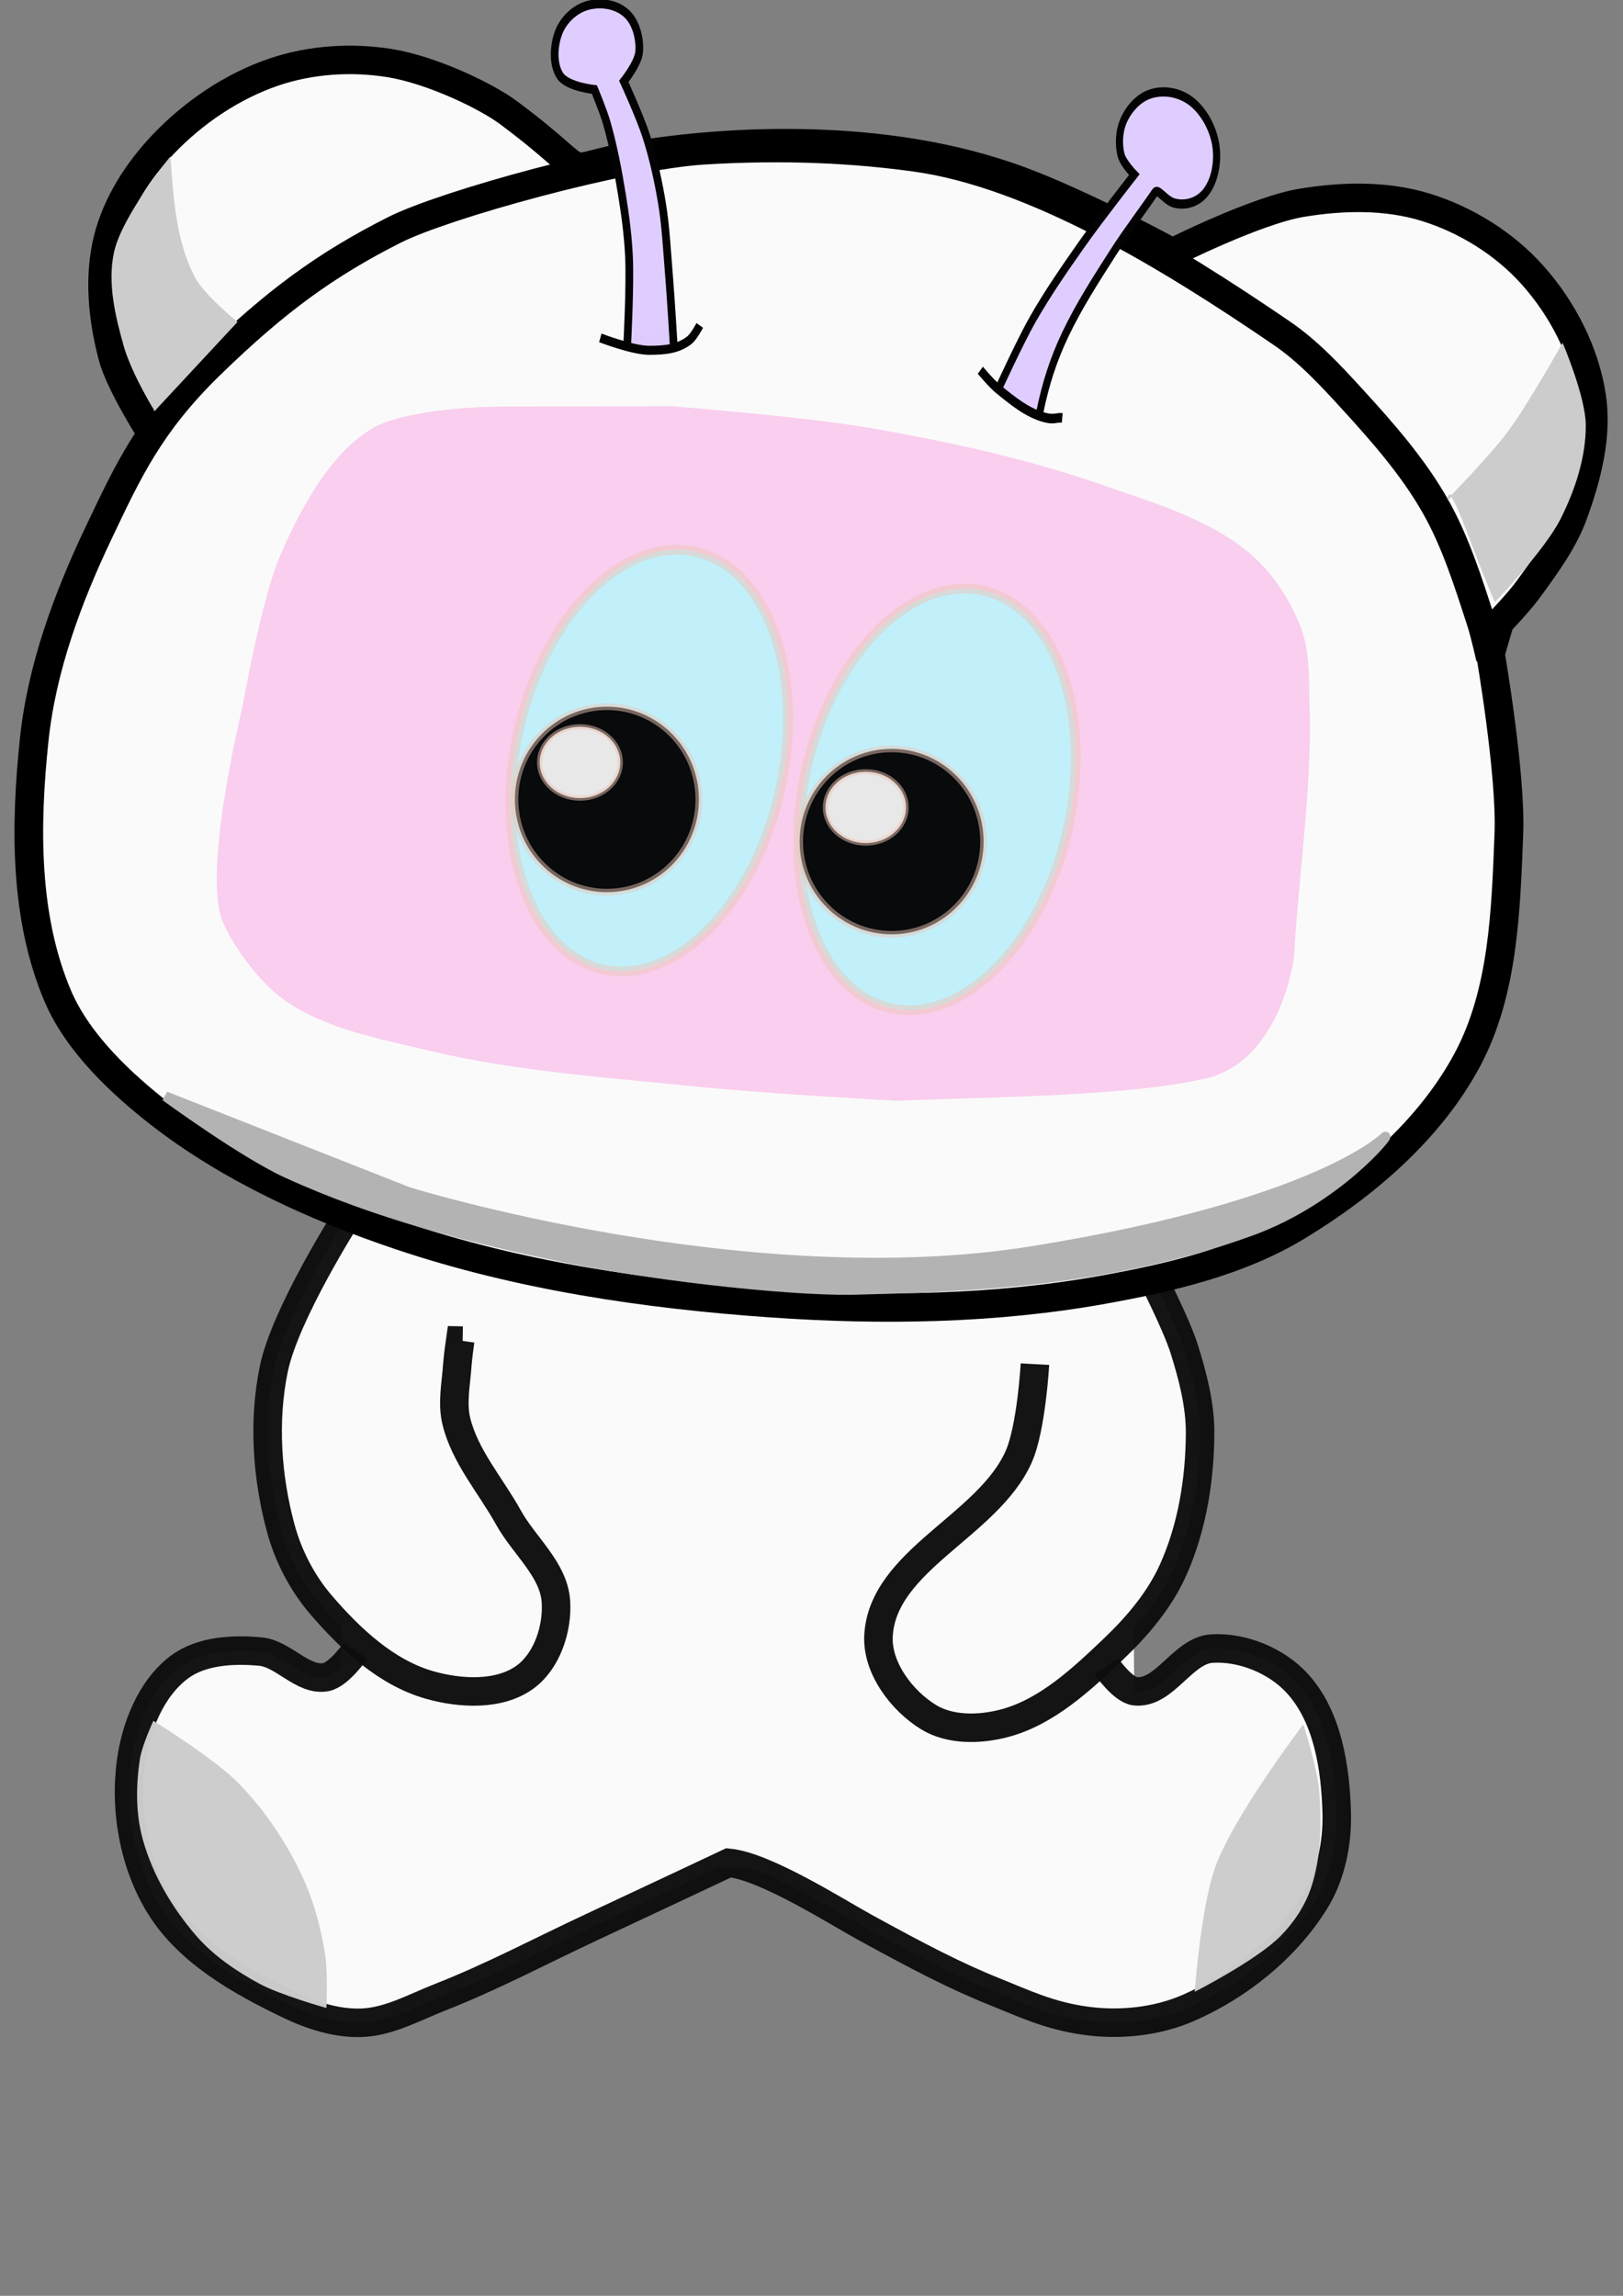 <?xml version="1.0" encoding="UTF-8" standalone="no"?>
<!-- Created with Inkscape (http://www.inkscape.org/) -->

<svg
   width="210mm"
   height="297mm"
   viewBox="0 0 210 297"
   version="1.1"
   id="svg1"
   xml:space="preserve"
   inkscape:version="1.3 (0e150ed6c4, 2023-07-21)"
   sodipodi:docname="oplesklogopinklast.svg"
   xmlns:inkscape="http://www.inkscape.org/namespaces/inkscape"
   xmlns:sodipodi="http://sodipodi.sourceforge.net/DTD/sodipodi-0.dtd"
   xmlns="http://www.w3.org/2000/svg"
   xmlns:svg="http://www.w3.org/2000/svg"><rect x="0" y="0" width="210" height="297" fill="#808080" stroke="none"/><sodipodi:namedview
     id="namedview1"
     pagecolor="#ffffff"
     bordercolor="#000000"
     borderopacity="0.25"
     inkscape:showpageshadow="2"
     inkscape:pageopacity="0.0"
     inkscape:pagecheckerboard="0"
     inkscape:deskcolor="#d1d1d1"
     inkscape:document-units="mm"
     showguides="true"
     inkscape:lockguides="true"
     inkscape:zoom="0.36440298"
     inkscape:rotation="-1"
     inkscape:cx="1063.4135"
     inkscape:cy="557.88228"
     inkscape:window-width="1366"
     inkscape:window-height="705"
     inkscape:window-x="-8"
     inkscape:window-y="-8"
     inkscape:window-maximized="1"
     inkscape:current-layer="layer5"
     showgrid="false" /><defs
     id="defs1" /><g
     inkscape:groupmode="layer"
     id="layer4"
     inkscape:label="Capacara"
     transform="translate(115.229,8.352)" /><g
     inkscape:groupmode="layer"
     id="layer2"
     inkscape:label="Capaborde" /><g
     inkscape:groupmode="layer"
     id="layer3"
     inkscape:label="Capacabeza" /><g
     inkscape:groupmode="layer"
     id="layer6"
     inkscape:label="capacuerpo" /><g
     inkscape:groupmode="layer"
     id="layer5"
     inkscape:label="Capaoojos"><g
       id="g27"
       transform="translate(-262.716,-10.04)"><g
         id="g26"><g
           id="g25"><path
             style="fill:#fafafa;fill-opacity:1;stroke:#0d0d0d;stroke-width:0;stroke-dasharray:none;stroke-opacity:0.966"
             d="m 309.291,170.089 -3.719,81.246 104.11,0.672 -0.66,-74.696 v 0"
             id="path25" /><path
             style="fill:#fafafa;fill-opacity:1;stroke:#0d0d0d;stroke-width:3.689;stroke-dasharray:none;stroke-opacity:0.966"
             d="m 308.73,223.591 c 0,0 -2.167,3.114 -3.858,3.415 -2.991,0.532 -5.464,-3.04 -8.489,-3.314 -3.544,-0.321 -7.639,-0.109 -10.481,2.033 -3.655,2.754 -5.609,7.702 -6.228,12.236 -0.862,6.315 0.407,13.339 3.788,18.742 3.683,5.885 10.303,9.619 16.556,12.634 2.927,1.411 6.207,2.49 9.455,2.381 3.568,-0.119 6.863,-2.002 10.187,-3.304 6.766,-2.651 13.199,-6.082 19.785,-9.151 5.859,-2.73 17.554,-8.24 17.554,-8.24 4.743,0.458 13.946,6.327 17.548,8.303 6.976,3.826 11.783,6.34 16.913,8.391 3.737,1.494 6.994,3.085 11.713,3.738 4.434,0.614 9.223,0.127 13.324,-1.667 6.535,-2.859 12.598,-7.732 16.363,-13.79 2.071,-3.333 2.921,-7.508 2.816,-11.431 -0.156,-5.83 -1.161,-12.429 -5.089,-16.739 -2.683,-2.944 -7.087,-4.76 -11.063,-4.519 -3.775,0.228 -6.1,5.906 -9.909,5.525 -1.64,-0.164 -3.742,-3.231 -3.742,-3.231"
             id="path22"
             sodipodi:nodetypes="caaaaaaaaacsssaaaaaac" /><path
             style="fill:#fafafa;fill-opacity:1;stroke:#0d0d0d;stroke-width:3.689;stroke-dasharray:none;stroke-opacity:0.966"
             d="m 307.664,167.38 c 0,0 -8.054,12.609 -9.525,19.776 -1.381,6.73 -0.887,13.959 0.907,20.591 0.974,3.601 2.778,7.074 5.208,9.904 3.796,4.419 8.457,8.791 14.063,10.375 3.98,1.125 9.032,1.401 12.363,-1.05 2.825,-2.078 4.192,-6.244 3.969,-9.744 -0.265,-4.153 -4.127,-7.228 -6.141,-10.87 -2.286,-4.134 -5.626,-7.874 -6.746,-12.463 -0.575,-2.357 -0.036,-4.857 0.127,-7.278 0.071,-1.058 0.372,-3.159 0.372,-3.159 l 0.316,0.006"
             id="path20"
             sodipodi:nodetypes="caaaaaaaaacc" /><path
             style="fill:#fafafa;fill-opacity:1;stroke:#0d0d0d;stroke-width:3.689;stroke-dasharray:none;stroke-opacity:0.966"
             d="m 396.626,186.515 c 0,0 -0.455,8.285 -2.109,11.992 -3.989,8.941 -17.562,13.334 -18.13,23.108 -0.239,4.12 2.949,8.396 6.463,10.559 2.791,1.718 6.629,1.638 9.799,0.804 5.491,-1.445 9.981,-5.653 14.095,-9.567 3.119,-2.967 6.021,-6.38 7.777,-10.31 2.448,-5.479 3.448,-11.664 3.474,-17.666 0.016,-3.662 -0.937,-7.302 -2.027,-10.798 -1.04,-3.334 -4.265,-9.571 -4.265,-9.571"
             id="path21"
             sodipodi:nodetypes="caaaaaaaac" /></g><path
           style="fill:#cccccc;fill-opacity:0.983;stroke:#0d0d0d;stroke-width:0;stroke-dasharray:none;stroke-opacity:0.966"
           d="m 417.303,267.712 c 0,0 0.796,-11.222 2.756,-16.412 2.52,-6.675 11.291,-18.183 11.291,-18.183 0,0 1.823,5.621 2.046,8.54 0.321,4.203 0.297,8.605 -1.043,12.601 -0.782,2.334 -2.219,4.49 -3.95,6.241 -3.101,3.139 -11.099,7.213 -11.099,7.213 z"
           id="path24"
           sodipodi:nodetypes="cacaaac" /><path
           style="fill:#cccccc;fill-opacity:0.983;stroke:#0d0d0d;stroke-width:0;stroke-dasharray:none;stroke-opacity:0.966"
           d="m 282.553,232.657 c 0,0 7.908,4.854 11.106,8.15 3.286,3.387 5.993,7.404 8.027,11.662 1.57,3.288 2.545,6.879 3.109,10.479 0.354,2.26 0.155,6.861 0.155,6.861 0,0 -6.007,-1.688 -8.723,-3.17 -2.986,-1.629 -5.896,-3.605 -8.122,-6.177 -3.11,-3.593 -5.644,-7.887 -6.915,-12.466 -0.931,-3.352 -0.894,-6.992 -0.367,-10.431 0.263,-1.715 1.732,-4.908 1.732,-4.908 z"
           id="path23"
           sodipodi:nodetypes="caaacaaaac" /></g><g
         id="g20"
         transform="matrix(1.007,0,0,1,-3.293,0.006)"><g
           id="g15"
           transform="translate(0,-3.704)"><g
             id="g9"
             transform="translate(23.42,2.456)"><g
               id="g8"
               transform="translate(140.431,11.491)"><g
                 id="g7"
                 transform="translate(-114.699,-8.352)"><path
                   style="fill:#fafafa;fill-opacity:1;stroke:#000000;stroke-width:3.685;stroke-dasharray:none;stroke-opacity:1"
                   d="m 234.802,64.722 c 0,0 -4.342,-6.711 -5.329,-10.502 -1.276,-4.901 -1.815,-10.254 -0.592,-15.169 1.136,-4.569 3.848,-8.813 7.105,-12.252 3.885,-4.101 8.849,-7.499 14.211,-9.335 4.691,-1.606 9.933,-1.952 14.829,-1.167 5.466,0.877 12.482,4.291 15.317,6.418 12.28,9.213 5.17,7.317 16.685,5.451 10.937,-1.772 31.383,-3.243 49.036,3.343 8.357,3.118 19.594,9.291 19.594,9.291 0,0 10.726,-5.436 16.579,-6.418 5.257,-0.882 10.897,-1.006 15.987,0.583 5.169,1.614 10.092,4.701 13.688,8.751 3.872,4.361 6.75,9.985 7.611,15.753 0.755,5.061 -0.614,10.356 -2.351,15.169 -1.307,3.623 -3.67,6.799 -5.93,9.918 -1.057,1.46 -3.544,4.084 -3.544,4.084 l -1.184,4.084 c 0,0 2.679,15.525 2.368,23.337 -0.393,9.872 -0.683,20.416 -5.329,29.171 -4.785,9.018 -13.123,16.237 -21.908,21.587 -7.433,4.526 -16.275,6.612 -24.869,8.168 -13.989,2.532 -28.444,2.746 -42.632,1.75 -16.152,-1.133 -32.446,-3.552 -47.78,-8.752 -10.923,-3.704 -21.862,-8.749 -30.807,-15.753 -4.731,-3.704 -10.483,-9.021 -13.095,-15.169 -4.354,-10.245 -4.217,-22.184 -3.055,-33.255 0.978,-9.315 4.317,-18.371 8.324,-26.837 3.688,-7.792 6.465,-13.952 14.245,-21.586 8.505,-8.346 14.962,-13.046 23.719,-17.503 6.387,-3.25 29.268,-9.636 39.685,-10.288 10.536,-0.659 19.486,-0.157 27.181,0.905 15.326,2.116 32.756,12.859 47.13,22.74 3.423,2.353 6.285,5.463 9.076,8.539 3.881,4.277 7.74,8.689 10.593,13.711 2.681,4.719 4.304,9.983 5.97,15.149 0.493,1.528 1.184,4.667 1.184,4.667 v 0"
                   id="path1"
                   sodipodi:nodetypes="caaaaassscaaaaaaccaaaaaasaaassssaaaacc"
                   inkscape:label="path1" /><path
                   style="fill:#cccccc;fill-opacity:1;stroke:#cccccc;stroke-width:0.165;stroke-dasharray:none;stroke-opacity:1"
                   d="m 234.893,61.181 c 0,0 -3.059,-5.263 -3.873,-8.162 -1.108,-3.943 -2.142,-8.216 -1.284,-12.221 0.986,-4.6 7.097,-12.201 7.097,-12.201 0.389,5.339 0.723,10.766 3.136,15.425 1.217,2.349 5.44,5.779 5.44,5.779 l -5.528,5.982 c -1.663,1.799 -4.989,5.398 -4.989,5.398 z"
                   id="path3"
                   sodipodi:nodetypes="caacacac" /><path
                   style="fill:#cccccc;fill-opacity:1;stroke:#cccccc;stroke-width:0.185;stroke-dasharray:none;stroke-opacity:1"
                   d="m 401.091,72.744 c 0.242,-3.043 3.38,7.208 6.031,13.132 0,0 6.322,-6.627 8.332,-10.666 1.857,-3.732 3.242,-7.916 3.219,-12.085 -0.02,-3.606 -2.898,-10.424 -2.898,-10.424 0,0 -4.36,7.846 -7.029,11.438 -2.29,3.081 -7.654,8.605 -7.654,8.605 z"
                   id="path6"
                   sodipodi:nodetypes="ccaacac" /></g><path
                 style="fill:#f9ceee;fill-opacity:1;stroke:#e9afaf;stroke-width:0;stroke-dasharray:none;stroke-opacity:1"
                 d="m 266.579,123.627 c 0,0 -1.713,14.139 -12.204,15.861 -10.022,2.22 -29.3,2.259 -38.912,2.708 0,0 -17.011,-0.943 -25.476,-1.818 -11.649,-1.205 -23.451,-1.977 -34.793,-4.723 -6.349,-1.537 -13.194,-2.8 -18.385,-6.523 -3.619,-2.596 -6.976,-7.693 -7.972,-10.364 -2.469,-6.618 2.595,-27.347 2.595,-27.347 0,0 2.468,-14.338 4.997,-20.048 2.08,-4.695 5.777,-12.522 11.571,-16.075 4.722,-2.895 16.687,-2.912 16.687,-2.912 l 22.002,-0.034 c 0,0 17.314,1.355 25.829,2.874 9.882,1.763 19.759,3.909 29.17,7.213 6.649,2.335 13.809,4.416 19.082,8.841 3.136,2.632 5.408,6.238 6.775,9.951 1.162,3.156 0.94,7.754 1.023,9.959 0.376,10.035 -1.459,22.304 -1.987,32.436 z"
                 id="path2"
                 sodipodi:nodetypes="cccaaascsaccaaaasc" /></g><path
               style="fill:#b3b3b3;fill-opacity:1;stroke:#b3b3b3;stroke-width:1.259;stroke-dasharray:none;stroke-opacity:1"
               d="m 261.992,153.099 c 0,0 9.985,7.354 15.577,9.932 11.433,5.27 23.789,8.505 36.123,11.024 12.438,2.54 30.484,4.421 37.866,4.058 14.784,-0.338 32.333,-1.195 49.801,-7.541 11.337,-4.119 18.229,-12.908 17.326,-12.214 0,0 -8.45,8.756 -45.162,14.745 -36.711,5.989 -80.291,-7.614 -80.291,-7.614 z"
               id="path9"
               sodipodi:nodetypes="caasscscc" /></g><g
             id="g13"
             transform="matrix(0.991,0,0,1.173,8.908,-1.315)"><path
               style="fill:#e0cdff;fill-opacity:1;stroke:#030303;stroke-width:1;stroke-dasharray:none;stroke-opacity:1"
               d="m 338.899,50.759 c 0,0 0.4,-6.437 0.224,-9.65 -0.124,-2.261 -0.473,-4.509 -0.898,-6.733 -0.521,-2.727 -1.124,-5.452 -2.02,-8.079 -0.422,-1.237 -1.571,-3.591 -1.571,-3.591 0,0 -3.557,-0.288 -4.488,-1.571 -0.941,-1.296 -0.784,-3.355 -0.103,-4.804 0.655,-1.394 2.127,-2.497 3.621,-2.872 1.719,-0.432 3.875,-0.195 5.234,0.943 1.134,0.95 1.685,2.689 1.541,4.161 -0.124,1.263 -1.989,3.245 -1.989,3.245 0,0 2.131,3.96 2.917,6.059 0.897,2.393 1.548,4.882 2.035,7.391 0.489,2.518 0.634,5.092 0.882,7.646 0.276,2.838 0.673,8.528 0.673,8.528"
               id="path12"
               sodipodi:nodetypes="caaacaaaaacaaac"
               inkscape:label="antena1" /><path
               style="fill:#d493ed;fill-opacity:0.013;stroke:#030303;stroke-width:1;stroke-dasharray:none;stroke-opacity:1"
               d="m 335.406,50.096 c 0,0 4.157,1.366 6.309,1.371 2.178,0.006 3.812,-0.182 5.212,-1.097 0.598,-0.391 1.371,-1.646 1.371,-1.646"
               id="path10"
               sodipodi:nodetypes="cssc"
               inkscape:label="baseantena1" /></g><g
             id="g14"
             transform="matrix(0.914,0.062,-0.071,1.193,48.946,-19.658)"><path
               style="fill:#e0cdff;fill-opacity:1;stroke:#030303;stroke-width:1;stroke-dasharray:none;stroke-opacity:1"
               d="m 379.688,50.539 c 0,0 2.666,-5.341 4.264,-7.855 1.894,-2.98 4.086,-5.764 6.284,-8.528 2.146,-2.699 6.733,-7.855 6.733,-7.855 0,0 -1.655,-1.14 -2.02,-2.02 -0.458,-1.106 -0.477,-2.493 0,-3.591 0.612,-1.408 1.919,-2.632 3.366,-3.142 1.91,-0.673 4.269,-0.497 6.059,0.449 1.811,0.957 3.384,2.844 3.829,4.806 0.405,1.783 0.006,3.727 -1.155,4.97 -1.013,1.084 -2.718,1.544 -4.257,1.301 -1.299,-0.205 -2.404,-1.512 -2.779,-1.012 -1.116,1.485 -3.673,4.463 -5.358,6.809 -2.128,2.963 -4.295,5.929 -5.989,9.159 -1.483,2.828 -2.379,5.568 -2.917,8.528"
               id="path13"
               sodipodi:nodetypes="caacaaaasassaac"
               inkscape:label="antena2" /><path
               style="fill:#b3b3b3;fill-opacity:0;stroke:#030303;stroke-width:1.038;stroke-dasharray:none;stroke-opacity:1"
               d="m 377.053,48.546 c 0,0 1.649,1.345 2.596,1.869 2.078,1.15 4.257,2.351 6.673,2.747 1.524,0.25 1.733,-0.097 2.598,-0.066"
               id="path11"
               sodipodi:nodetypes="casc"
               inkscape:label="baseantena2" /></g></g><g
           id="g18"><ellipse
             style="fill:#c1f0fb;fill-opacity:1;stroke:#edc7b6;stroke-width:1.263;stroke-dasharray:none;stroke-opacity:0.49"
             id="path16"
             cx="362.299"
             cy="44.835"
             rx="17.238"
             ry="27.645"
             inkscape:transform-center-x="-14.523627"
             inkscape:transform-center-y="10.100681"
             transform="matrix(0.984,0.178,-0.199,0.98,0,0)"
             inkscape:label="ojo1" /><ellipse
             style="fill:#000000;fill-opacity:0.957;stroke:#edc7b6;stroke-width:0.873;stroke-dasharray:none;stroke-opacity:0.49"
             id="path17"
             cx="342.143"
             cy="113.454"
             rx="11.821"
             ry="11.997"
             inkscape:label="pupila1" /><ellipse
             style="fill:#f2f2f2;fill-opacity:0.957;stroke:#edc7b6;stroke-width:0.672;stroke-dasharray:none;stroke-opacity:0.49"
             id="path18"
             cx="338.68"
             cy="108.668"
             rx="5.178"
             ry="4.616"
             inkscape:label="circ1" /></g><g
           id="g19"><ellipse
             style="fill:#c1f0fb;fill-opacity:1;stroke:#edc7b6;stroke-width:1.263;stroke-dasharray:none;stroke-opacity:0.49"
             id="path16-1"
             cx="399.541"
             cy="43.195"
             rx="17.238"
             ry="27.645"
             inkscape:transform-center-x="-14.523627"
             inkscape:transform-center-y="10.100681"
             transform="matrix(0.984,0.178,-0.199,0.98,0,0)"
             inkscape:label="ojo2" /><ellipse
             style="fill:#000000;fill-opacity:0.957;stroke:#edc7b6;stroke-width:0.873;stroke-dasharray:none;stroke-opacity:0.49"
             id="path17-1"
             cx="378.725"
             cy="118.91"
             rx="11.821"
             ry="11.997"
             inkscape:label="pupila2" /><ellipse
             style="fill:#f2f2f2;fill-opacity:0.957;stroke:#edc7b6;stroke-width:0.672;stroke-dasharray:none;stroke-opacity:0.49"
             id="path18-7"
             cx="375.402"
             cy="114.49"
             rx="5.178"
             ry="4.616"
             inkscape:label="circ2" /></g></g></g></g></svg>

